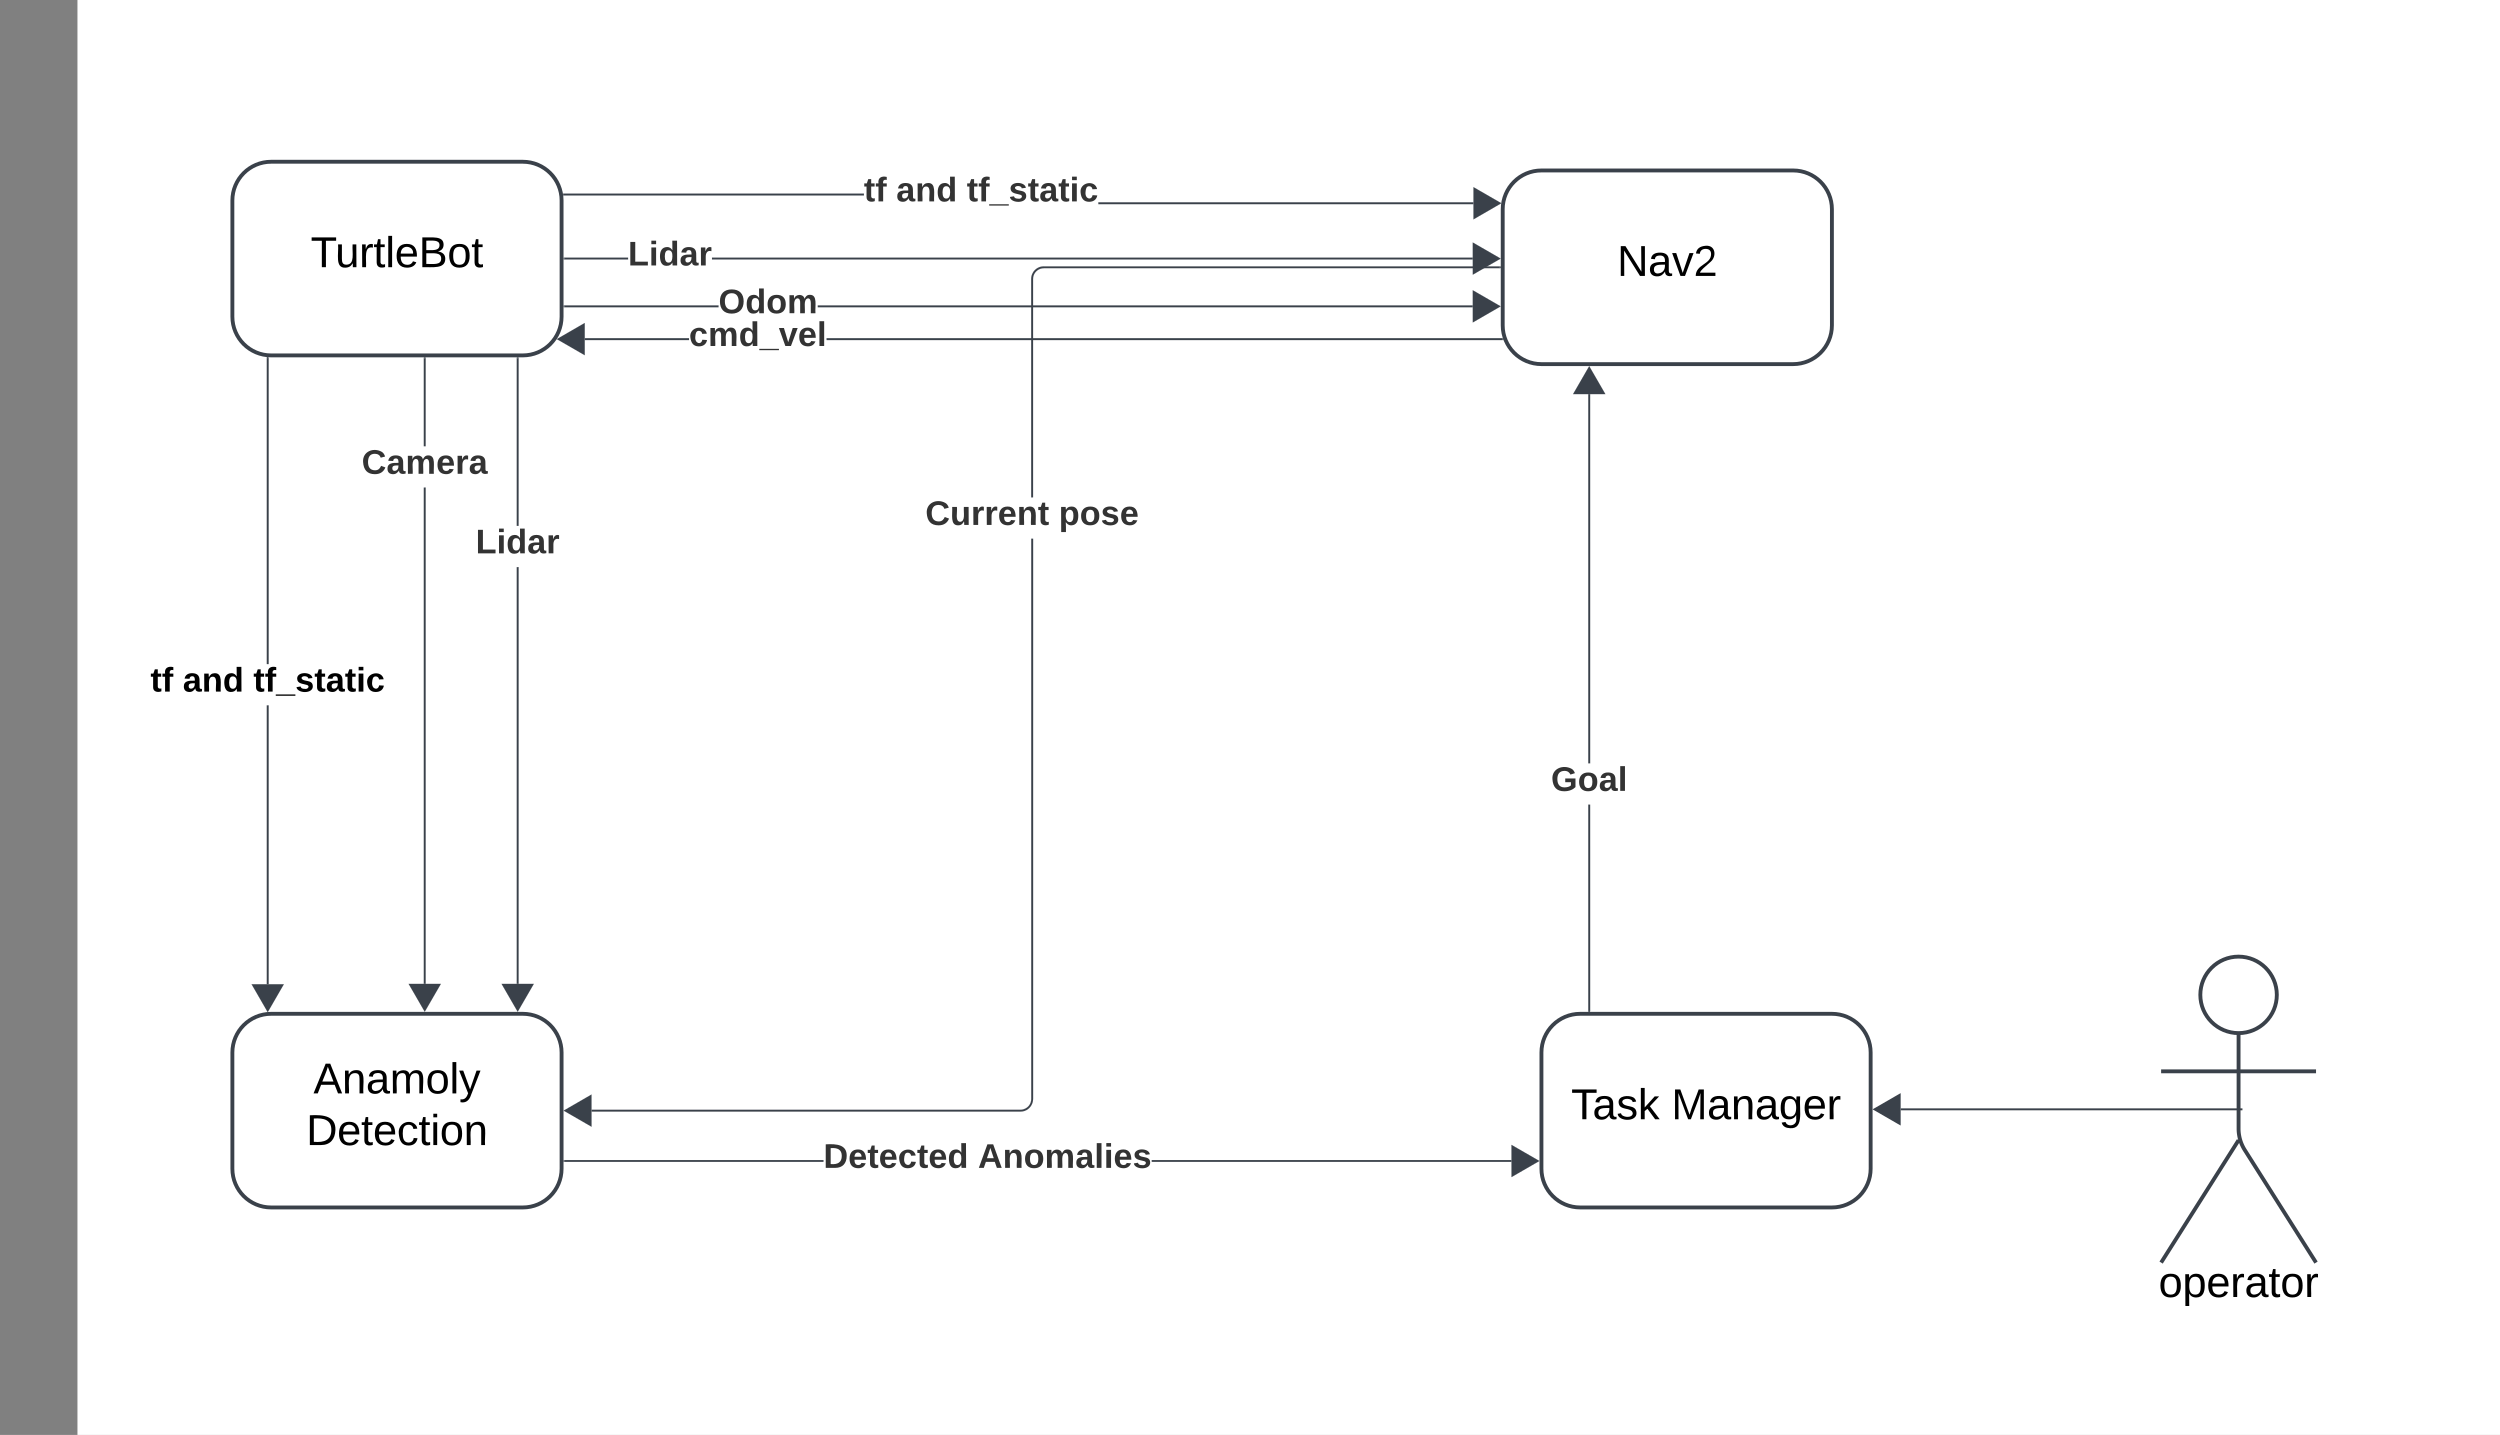 <svg xmlns="http://www.w3.org/2000/svg" xmlns:xlink="http://www.w3.org/1999/xlink" xmlns:lucid="lucid" width="1291" height="741"><rect width="100%" height="100%" fill="#808080" stroke="none"/><g transform="translate(5040 -86)" lucid:page-tab-id="0_0"><path d="M-5000 0H500v2000h-5500z" fill="#fff"/><path d="M-4900 169.53c-11.05 0-20 8.96-20 20v60c0 11.05 8.95 20 20 20h130c11.05 0 20-8.95 20-20v-60c0-11.04-8.95-20-20-20z" stroke="#3a414a" stroke-width="2" fill="#fff"/><use xlink:href="#a" transform="matrix(1,0,0,1,-4912,177.531) translate(32.432 46.444)"/><path d="M-4244 174.03c-11.05 0-20 8.96-20 20v60c0 11.05 8.95 20 20 20h130c11.05 0 20-8.95 20-20v-60c0-11.04-8.95-20-20-20z" stroke="#3a414a" stroke-width="2" fill="#fff"/><use xlink:href="#b" transform="matrix(1,0,0,1,-4256,182.031) translate(51.105 46.444)"/><path d="M-4900 609.53c-11.05 0-20 8.96-20 20v60c0 11.05 8.95 20 20 20h130c11.05 0 20-8.95 20-20v-60c0-11.04-8.95-20-20-20z" stroke="#3a414a" stroke-width="2" fill="#fff"/><use xlink:href="#c" transform="matrix(1,0,0,1,-4912,617.531) translate(33.852 33.111)"/><use xlink:href="#d" transform="matrix(1,0,0,1,-4912,617.531) translate(30.148 59.778)"/><path d="M-4224 609.53c-11.05 0-20 8.96-20 20v60c0 11.05 8.95 20 20 20h130c11.05 0 20-8.95 20-20v-60c0-11.04-8.95-20-20-20z" stroke="#3a414a" stroke-width="2" fill="#fff"/><use xlink:href="#e" transform="matrix(1,0,0,1,-4236,617.531) translate(7.34 46.444)"/><use xlink:href="#f" transform="matrix(1,0,0,1,-4236,617.531) translate(59.13 46.444)"/><path d="M-4279.13 190.48v.95h-193.67v-.95zm-469.75-3.55v-.95h155v.95z" stroke="#3a414a" stroke-width=".05" fill="#3a414a"/><path d="M-4748.86 186.93h-.46l-.12-.95h.58z" fill="#3a414a"/><path stroke="#3a414a" stroke-width=".05" fill="#3a414a"/><path d="M-4265.64 190.95l-13 7.5v-15z" fill="#3a414a"/><path d="M-4264.7 190.95l-14.4 8.33v-16.65zm-13.46 6.68l11.57-6.68-11.56-6.67z" stroke="#3a414a" stroke-width=".05" fill="#3a414a"/><use xlink:href="#g" transform="matrix(1,0,0,1,-4593.889,175.786) translate(0 14.222)"/><use xlink:href="#h" transform="matrix(1,0,0,1,-4593.889,175.786) translate(16.691 14.222)"/><use xlink:href="#i" transform="matrix(1,0,0,1,-4593.889,175.786) translate(53.136 14.222)"/><path d="M-4901.27 594.25h-.95v-144h.95zm0-165.33h-.95V270.94h.95z" stroke="#3a414a" stroke-width=".05" fill="#3a414a"/><path d="M-4901.55 270.48h.28v.47h-.95v-.6z" fill="#3a414a"/><path stroke="#3a414a" stroke-width=".05" fill="#3a414a"/><path d="M-4901.75 607.74l-7.5-13h15z" fill="#3a414a"/><path d="M-4901.75 608.7l-8.32-14.42h16.64zm-6.68-13.47l6.68 11.56 6.68-11.57z" stroke="#3a414a" stroke-width=".05" fill="#3a414a"/><use xlink:href="#j" transform="matrix(1,0,0,1,-4962.294,428.923) translate(0 14.222)"/><use xlink:href="#k" transform="matrix(1,0,0,1,-4962.294,428.923) translate(16.691 14.222)"/><use xlink:href="#l" transform="matrix(1,0,0,1,-4962.294,428.923) translate(53.136 14.222)"/><path d="M-4820.2 594.04h-.94V337.78h.95zm0-277.6h-.94v-45.4h.95z" stroke="#3a414a" stroke-width=".05" fill="#3a414a"/><path d="M-4820.2 271.04h-.94v-.5h.95z" fill="#3a414a"/><path stroke="#3a414a" stroke-width=".05" fill="#3a414a"/><path d="M-4820.67 607.53l-7.5-13h15z" fill="#3a414a"/><path d="M-4820.67 608.48l-8.32-14.4h16.66zm-6.67-13.46l6.67 11.56 6.68-11.56z" stroke="#3a414a" stroke-width=".05" fill="#3a414a"/><use xlink:href="#m" transform="matrix(1,0,0,1,-4853.235,316.451) translate(0 14.222)"/><path d="M-4772.2 594.04h-.94V378.86h.95zm0-236.5h-.94v-86.5h.95z" stroke="#3a414a" stroke-width=".05" fill="#3a414a"/><path d="M-4772.2 271.04h-.94v-.5h.95z" fill="#3a414a"/><path stroke="#3a414a" stroke-width=".05" fill="#3a414a"/><path d="M-4772.67 607.53l-7.5-13h15z" fill="#3a414a"/><path d="M-4772.67 608.48l-8.32-14.4h16.66zm-6.67-13.46l6.67 11.56 6.68-11.56z" stroke="#3a414a" stroke-width=".05" fill="#3a414a"/><use xlink:href="#n" transform="matrix(1,0,0,1,-4794.346,357.531) translate(0 14.222)"/><path d="M-4506.52 653.55l-.08 1-.24.98-.4.94-.52.87-.66.77-.77.67-.86.53-.94.4-1 .23-.98.08h-221.53v-.94h221.48l.88-.07.85-.22.8-.33.75-.45.66-.56.57-.66.45-.74.33-.8.2-.85.07-.9V364.2h.95zm241.02-429.04h-235.48l-.88.07-.85.2-.8.34-.75.46-.66.56-.57.66-.45.74-.33.8-.2.85-.07.88v112.8h-.95V230.02l.07-.98.24-1 .4-.93.52-.88.66-.77.77-.66.86-.54.94-.4 1-.23.98-.07h235.52z" stroke="#3a414a" stroke-width=".05" fill="#3a414a"/><path d="M-4265 224.5h-.5v-.94h.5z" fill="#3a414a"/><path stroke="#3a414a" stroke-width=".05" fill="#3a414a"/><path d="M-4735 667.03l-13-7.5 13-7.5z" fill="#3a414a"/><path d="M-4734.53 667.85l-14.42-8.32 14.4-8.32zm-12.52-8.32l11.57 6.68v-13.35z" stroke="#3a414a" stroke-width=".05" fill="#3a414a"/><use xlink:href="#o" transform="matrix(1,0,0,1,-4562.16,342.864) translate(0 14.222)"/><use xlink:href="#p" transform="matrix(1,0,0,1,-4562.16,342.864) translate(68.938 14.222)"/><path d="M-4715.68 220h-32.82v-.94h32.82zm436.2 0h-392.84v-.94h392.83z" stroke="#3a414a" stroke-width=".05" fill="#3a414a"/><path d="M-4748.5 220h-.5v-.94h.5z" fill="#3a414a"/><path stroke="#3a414a" stroke-width=".05" fill="#3a414a"/><path d="M-4266 219.53l-13 7.5v-15z" fill="#3a414a"/><path d="M-4265.05 219.53l-14.4 8.32-.02-16.64zm-13.47 6.68l11.57-6.67-11.57-6.68z" stroke="#3a414a" stroke-width=".05" fill="#3a414a"/><use xlink:href="#n" transform="matrix(1,0,0,1,-4715.679,208.864) translate(0 14.222)"/><path d="M-4668.96 244.67h-79.54v-.95h79.54zm389.47 0h-338.2v-.95h338.2z" stroke="#3a414a" stroke-width=".05" fill="#3a414a"/><path d="M-4748.5 244.67h-.5v-.95h.5z" fill="#3a414a"/><path stroke="#3a414a" stroke-width=".05" fill="#3a414a"/><path d="M-4266 244.2l-13 7.5v-15z" fill="#3a414a"/><path d="M-4265.05 244.2l-14.4 8.32-.02-16.65zm-13.47 6.68l11.57-6.68-11.57-6.68z" stroke="#3a414a" stroke-width=".05" fill="#3a414a"/><use xlink:href="#q" transform="matrix(1,0,0,1,-4668.963,233.531) translate(0 14.222)"/><path d="M-4684.2 261.6h-53.83v-.96h53.83zm420.08 0h-349.02v-.96h349.02z" stroke="#3a414a" stroke-width=".05" fill="#3a414a"/><path d="M-4263.43 261.6h-.7v-.96h.32z" fill="#3a414a"/><path stroke="#3a414a" stroke-width=".05" fill="#3a414a"/><path d="M-4738.53 268.62l-13-7.5 13-7.5z" fill="#3a414a"/><path d="M-4738.05 269.44l-14.42-8.32 14.42-8.33zm-12.52-8.32l11.57 6.68v-13.36z" stroke="#3a414a" stroke-width=".05" fill="#3a414a"/><use xlink:href="#r" transform="matrix(1,0,0,1,-4684.197,250.451) translate(0 14.222)"/><path d="M-4614.77 686h-133.73v-.94h133.73zm355.28 0h-185.73v-.94h185.74z" stroke="#3a414a" stroke-width=".05" fill="#3a414a"/><path d="M-4748.5 686h-.5v-.94h.5z" fill="#3a414a"/><path stroke="#3a414a" stroke-width=".05" fill="#3a414a"/><path d="M-4246 685.53l-13 7.5v-15z" fill="#3a414a"/><path d="M-4245.05 685.53l-14.4 8.32-.02-16.64zm-13.47 6.68l11.57-6.67-11.57-6.68z" stroke="#3a414a" stroke-width=".05" fill="#3a414a"/><use xlink:href="#s" transform="matrix(1,0,0,1,-4614.765,674.864) translate(0 14.222)"/><use xlink:href="#t" transform="matrix(1,0,0,1,-4614.765,674.864) translate(79.802 14.222)"/><path d="M-3864.25 599.75c0 10.9-8.84 19.75-19.75 19.75-10.9 0-19.75-8.84-19.75-19.75 0-10.9 8.84-19.75 19.75-19.75 10.9 0 19.75 8.84 19.75 19.75z" stroke="#3a414a" stroke-width="2" fill="#fff"/><path d="M-3884 619.5v49.3a20.7 20.7 0 0 0 3.2 11.07L-3844 738m-40-63.2l-40 63.2m0-98.75h80" stroke="#3a414a" stroke-width="2" fill="none"/><path d="M-3924 586a6 6 0 0 1 6-6h68a6 6 0 0 1 6 6v168a6 6 0 0 1-6 6h-68a6 6 0 0 1-6-6z" fill="none"/><use xlink:href="#u" transform="matrix(1,0,0,1,-4004,738) translate(78.704 17.778)"/><path d="M-3885.5 658.86h-173M-3885.5 658.86h3.5" stroke="#3a414a" fill="none"/><path d="M-4072 658.86l13-7.5v15z" stroke="#3a414a" fill="#3a414a"/><path d="M-4218.86 608.03h-.95v-106.5h.94zm0-127.83h-.95V289.52h.94z" stroke="#3a414a" stroke-width=".05" fill="#3a414a"/><path d="M-4218.86 608.53h-.95v-.5h.94z" fill="#3a414a"/><path stroke="#3a414a" stroke-width=".05" fill="#3a414a"/><path d="M-4211.83 289.02h-15l7.5-13z" fill="#3a414a"/><path d="M-4211 289.5h-16.66l8.33-14.42zm-15-.95h13.34l-6.67-11.57z" stroke="#3a414a" stroke-width=".05" fill="#3a414a"/><g><use xlink:href="#v" transform="matrix(1,0,0,1,-4239.062,480.198) translate(0 14.222)"/></g><defs><path d="M127-220V0H93v-220H8v-28h204v28h-85" id="w"/><path d="M84 4C-5 8 30-112 23-190h32v120c0 31 7 50 39 49 72-2 45-101 50-169h31l1 190h-30c-1-10 1-25-2-33-11 22-28 36-60 37" id="x"/><path d="M114-163C36-179 61-72 57 0H25l-1-190h30c1 12-1 29 2 39 6-27 23-49 58-41v29" id="y"/><path d="M59-47c-2 24 18 29 38 22v24C64 9 27 4 27-40v-127H5v-23h24l9-43h21v43h35v23H59v120" id="z"/><path d="M24 0v-261h32V0H24" id="A"/><path d="M100-194c63 0 86 42 84 106H49c0 40 14 67 53 68 26 1 43-12 49-29l28 8c-11 28-37 45-77 45C44 4 14-33 15-96c1-61 26-98 85-98zm52 81c6-60-76-77-97-28-3 7-6 17-6 28h103" id="B"/><path d="M160-131c35 5 61 23 61 61C221 17 115-2 30 0v-248c76 3 177-17 177 60 0 33-19 50-47 57zm-97-11c50-1 110 9 110-42 0-47-63-36-110-37v79zm0 115c55-2 124 14 124-45 0-56-70-42-124-44v89" id="C"/><path d="M100-194c62-1 85 37 85 99 1 63-27 99-86 99S16-35 15-95c0-66 28-99 85-99zM99-20c44 1 53-31 53-75 0-43-8-75-51-75s-53 32-53 75 10 74 51 75" id="D"/><g id="a"><use transform="matrix(0.062,0,0,0.062,0,0)" xlink:href="#w"/><use transform="matrix(0.062,0,0,0.062,12.716,0)" xlink:href="#x"/><use transform="matrix(0.062,0,0,0.062,25.062,0)" xlink:href="#y"/><use transform="matrix(0.062,0,0,0.062,32.407,0)" xlink:href="#z"/><use transform="matrix(0.062,0,0,0.062,38.58,0)" xlink:href="#A"/><use transform="matrix(0.062,0,0,0.062,43.457,0)" xlink:href="#B"/><use transform="matrix(0.062,0,0,0.062,55.802,0)" xlink:href="#C"/><use transform="matrix(0.062,0,0,0.062,70.617,0)" xlink:href="#D"/><use transform="matrix(0.062,0,0,0.062,82.963,0)" xlink:href="#z"/></g><path d="M190 0L58-211 59 0H30v-248h39L202-35l-2-213h31V0h-41" id="E"/><path d="M141-36C126-15 110 5 73 4 37 3 15-17 15-53c-1-64 63-63 125-63 3-35-9-54-41-54-24 1-41 7-42 31l-33-3c5-37 33-52 76-52 45 0 72 20 72 64v82c-1 20 7 32 28 27v20c-31 9-61-2-59-35zM48-53c0 20 12 33 32 33 41-3 63-29 60-74-43 2-92-5-92 41" id="F"/><path d="M108 0H70L1-190h34L89-25l56-165h34" id="G"/><path d="M101-251c82-7 93 87 43 132L82-64C71-53 59-42 53-27h129V0H18c2-99 128-94 128-182 0-28-16-43-45-43s-46 15-49 41l-32-3c6-41 34-60 81-64" id="H"/><g id="b"><use transform="matrix(0.062,0,0,0.062,0,0)" xlink:href="#E"/><use transform="matrix(0.062,0,0,0.062,15.988,0)" xlink:href="#F"/><use transform="matrix(0.062,0,0,0.062,28.333,0)" xlink:href="#G"/><use transform="matrix(0.062,0,0,0.062,39.444,0)" xlink:href="#H"/></g><path d="M205 0l-28-72H64L36 0H1l101-248h38L239 0h-34zm-38-99l-47-123c-12 45-31 82-46 123h93" id="I"/><path d="M117-194c89-4 53 116 60 194h-32v-121c0-31-8-49-39-48C34-167 62-67 57 0H25l-1-190h30c1 10-1 24 2 32 11-22 29-35 61-36" id="J"/><path d="M210-169c-67 3-38 105-44 169h-31v-121c0-29-5-50-35-48C34-165 62-65 56 0H25l-1-190h30c1 10-1 24 2 32 10-44 99-50 107 0 11-21 27-35 58-36 85-2 47 119 55 194h-31v-121c0-29-5-49-35-48" id="K"/><path d="M179-190L93 31C79 59 56 82 12 73V49c39 6 53-20 64-50L1-190h34L92-34l54-156h33" id="L"/><g id="c"><use transform="matrix(0.062,0,0,0.062,0,0)" xlink:href="#I"/><use transform="matrix(0.062,0,0,0.062,14.815,0)" xlink:href="#J"/><use transform="matrix(0.062,0,0,0.062,27.16,0)" xlink:href="#F"/><use transform="matrix(0.062,0,0,0.062,39.506,0)" xlink:href="#K"/><use transform="matrix(0.062,0,0,0.062,57.963,0)" xlink:href="#D"/><use transform="matrix(0.062,0,0,0.062,70.309,0)" xlink:href="#A"/><use transform="matrix(0.062,0,0,0.062,75.185,0)" xlink:href="#L"/></g><path d="M30-248c118-7 216 8 213 122C240-48 200 0 122 0H30v-248zM63-27c89 8 146-16 146-99s-60-101-146-95v194" id="M"/><path d="M96-169c-40 0-48 33-48 73s9 75 48 75c24 0 41-14 43-38l32 2c-6 37-31 61-74 61-59 0-76-41-82-99-10-93 101-131 147-64 4 7 5 14 7 22l-32 3c-4-21-16-35-41-35" id="N"/><path d="M24-231v-30h32v30H24zM24 0v-190h32V0H24" id="O"/><g id="d"><use transform="matrix(0.062,0,0,0.062,0,0)" xlink:href="#M"/><use transform="matrix(0.062,0,0,0.062,15.988,0)" xlink:href="#B"/><use transform="matrix(0.062,0,0,0.062,28.333,0)" xlink:href="#z"/><use transform="matrix(0.062,0,0,0.062,34.506,0)" xlink:href="#B"/><use transform="matrix(0.062,0,0,0.062,46.852,0)" xlink:href="#N"/><use transform="matrix(0.062,0,0,0.062,57.963,0)" xlink:href="#z"/><use transform="matrix(0.062,0,0,0.062,64.136,0)" xlink:href="#O"/><use transform="matrix(0.062,0,0,0.062,69.012,0)" xlink:href="#D"/><use transform="matrix(0.062,0,0,0.062,81.358,0)" xlink:href="#J"/></g><path d="M135-143c-3-34-86-38-87 0 15 53 115 12 119 90S17 21 10-45l28-5c4 36 97 45 98 0-10-56-113-15-118-90-4-57 82-63 122-42 12 7 21 19 24 35" id="P"/><path d="M143 0L79-87 56-68V0H24v-261h32v163l83-92h37l-77 82L181 0h-38" id="Q"/><g id="e"><use transform="matrix(0.062,0,0,0.062,0,0)" xlink:href="#w"/><use transform="matrix(0.062,0,0,0.062,11.049,0)" xlink:href="#F"/><use transform="matrix(0.062,0,0,0.062,23.395,0)" xlink:href="#P"/><use transform="matrix(0.062,0,0,0.062,34.506,0)" xlink:href="#Q"/></g><path d="M240 0l2-218c-23 76-54 145-80 218h-23L58-218 59 0H30v-248h44l77 211c21-75 51-140 76-211h43V0h-30" id="R"/><path d="M177-190C167-65 218 103 67 71c-23-6-38-20-44-43l32-5c15 47 100 32 89-28v-30C133-14 115 1 83 1 29 1 15-40 15-95c0-56 16-97 71-98 29-1 48 16 59 35 1-10 0-23 2-32h30zM94-22c36 0 50-32 50-73 0-42-14-75-50-75-39 0-46 34-46 75s6 73 46 73" id="S"/><g id="f"><use transform="matrix(0.062,0,0,0.062,0,0)" xlink:href="#R"/><use transform="matrix(0.062,0,0,0.062,18.457,0)" xlink:href="#F"/><use transform="matrix(0.062,0,0,0.062,30.802,0)" xlink:href="#J"/><use transform="matrix(0.062,0,0,0.062,43.148,0)" xlink:href="#F"/><use transform="matrix(0.062,0,0,0.062,55.494,0)" xlink:href="#S"/><use transform="matrix(0.062,0,0,0.062,67.84,0)" xlink:href="#B"/><use transform="matrix(0.062,0,0,0.062,80.185,0)" xlink:href="#y"/></g><path fill="#333" d="M115-3C79 11 28 4 28-45v-112H4v-33h27l15-45h31v45h36v33H77v99c-1 23 16 31 38 25v30" id="T"/><path fill="#333" d="M121-226c-27-7-43 5-38 36h38v33H83V0H34v-157H6v-33h28c-9-59 32-81 87-68v32" id="U"/><g id="g"><use transform="matrix(0.049,0,0,0.049,0,0)" xlink:href="#T"/><use transform="matrix(0.049,0,0,0.049,5.877,0)" xlink:href="#U"/></g><path fill="#333" d="M133-34C117-15 103 5 69 4 32 3 11-16 11-54c-1-60 55-63 116-61 1-26-3-47-28-47-18 1-26 9-28 27l-52-2c7-38 36-58 82-57s74 22 75 68l1 82c-1 14 12 18 25 15v27c-30 8-71 5-69-32zm-48 3c29 0 43-24 42-57-32 0-66-3-65 30 0 17 8 27 23 27" id="V"/><path fill="#333" d="M135-194c87-1 58 113 63 194h-50c-7-57 23-157-34-157-59 0-34 97-39 157H25l-1-190h47c2 12-1 28 3 38 12-26 28-41 61-42" id="W"/><path fill="#333" d="M88-194c31-1 46 15 58 34l-1-101h50l1 261h-48c-2-10 0-23-3-31C134-8 116 4 84 4 32 4 16-41 15-95c0-56 19-97 73-99zm17 164c33 0 40-30 41-66 1-37-9-64-41-64s-38 30-39 65c0 43 13 65 39 65" id="X"/><g id="h"><use transform="matrix(0.049,0,0,0.049,0,0)" xlink:href="#V"/><use transform="matrix(0.049,0,0,0.049,9.877,0)" xlink:href="#W"/><use transform="matrix(0.049,0,0,0.049,20.691,0)" xlink:href="#X"/></g><path fill="#333" d="M-4 44V30h207v14H-4" id="Y"/><path fill="#333" d="M137-138c1-29-70-34-71-4 15 46 118 7 119 86 1 83-164 76-172 9l43-7c4 19 20 25 44 25 33 8 57-30 24-41C81-84 22-81 20-136c-2-80 154-74 161-7" id="Z"/><path fill="#333" d="M25-224v-37h50v37H25zM25 0v-190h50V0H25" id="aa"/><path fill="#333" d="M190-63c-7 42-38 67-86 67-59 0-84-38-90-98-12-110 154-137 174-36l-49 2c-2-19-15-32-35-32-30 0-35 28-38 64-6 74 65 87 74 30" id="ab"/><g id="i"><use transform="matrix(0.049,0,0,0.049,0,0)" xlink:href="#T"/><use transform="matrix(0.049,0,0,0.049,5.877,0)" xlink:href="#U"/><use transform="matrix(0.049,0,0,0.049,11.753,0)" xlink:href="#Y"/><use transform="matrix(0.049,0,0,0.049,21.63,0)" xlink:href="#Z"/><use transform="matrix(0.049,0,0,0.049,31.506,0)" xlink:href="#T"/><use transform="matrix(0.049,0,0,0.049,37.383,0)" xlink:href="#V"/><use transform="matrix(0.049,0,0,0.049,47.259,0)" xlink:href="#T"/><use transform="matrix(0.049,0,0,0.049,53.136,0)" xlink:href="#aa"/><use transform="matrix(0.049,0,0,0.049,58.074,0)" xlink:href="#ab"/></g><path d="M115-3C79 11 28 4 28-45v-112H4v-33h27l15-45h31v45h36v33H77v99c-1 23 16 31 38 25v30" id="ac"/><path d="M121-226c-27-7-43 5-38 36h38v33H83V0H34v-157H6v-33h28c-9-59 32-81 87-68v32" id="ad"/><g id="j"><use transform="matrix(0.049,0,0,0.049,0,0)" xlink:href="#ac"/><use transform="matrix(0.049,0,0,0.049,5.877,0)" xlink:href="#ad"/></g><path d="M133-34C117-15 103 5 69 4 32 3 11-16 11-54c-1-60 55-63 116-61 1-26-3-47-28-47-18 1-26 9-28 27l-52-2c7-38 36-58 82-57s74 22 75 68l1 82c-1 14 12 18 25 15v27c-30 8-71 5-69-32zm-48 3c29 0 43-24 42-57-32 0-66-3-65 30 0 17 8 27 23 27" id="ae"/><path d="M135-194c87-1 58 113 63 194h-50c-7-57 23-157-34-157-59 0-34 97-39 157H25l-1-190h47c2 12-1 28 3 38 12-26 28-41 61-42" id="af"/><path d="M88-194c31-1 46 15 58 34l-1-101h50l1 261h-48c-2-10 0-23-3-31C134-8 116 4 84 4 32 4 16-41 15-95c0-56 19-97 73-99zm17 164c33 0 40-30 41-66 1-37-9-64-41-64s-38 30-39 65c0 43 13 65 39 65" id="ag"/><g id="k"><use transform="matrix(0.049,0,0,0.049,0,0)" xlink:href="#ae"/><use transform="matrix(0.049,0,0,0.049,9.877,0)" xlink:href="#af"/><use transform="matrix(0.049,0,0,0.049,20.691,0)" xlink:href="#ag"/></g><path d="M-4 44V30h207v14H-4" id="ah"/><path d="M137-138c1-29-70-34-71-4 15 46 118 7 119 86 1 83-164 76-172 9l43-7c4 19 20 25 44 25 33 8 57-30 24-41C81-84 22-81 20-136c-2-80 154-74 161-7" id="ai"/><path d="M25-224v-37h50v37H25zM25 0v-190h50V0H25" id="aj"/><path d="M190-63c-7 42-38 67-86 67-59 0-84-38-90-98-12-110 154-137 174-36l-49 2c-2-19-15-32-35-32-30 0-35 28-38 64-6 74 65 87 74 30" id="ak"/><g id="l"><use transform="matrix(0.049,0,0,0.049,0,0)" xlink:href="#ac"/><use transform="matrix(0.049,0,0,0.049,5.877,0)" xlink:href="#ad"/><use transform="matrix(0.049,0,0,0.049,11.753,0)" xlink:href="#ah"/><use transform="matrix(0.049,0,0,0.049,21.63,0)" xlink:href="#ai"/><use transform="matrix(0.049,0,0,0.049,31.506,0)" xlink:href="#ac"/><use transform="matrix(0.049,0,0,0.049,37.383,0)" xlink:href="#ae"/><use transform="matrix(0.049,0,0,0.049,47.259,0)" xlink:href="#ac"/><use transform="matrix(0.049,0,0,0.049,53.136,0)" xlink:href="#aj"/><use transform="matrix(0.049,0,0,0.049,58.074,0)" xlink:href="#ak"/></g><path fill="#333" d="M67-125c0 53 21 87 73 88 37 1 54-22 65-47l45 17C233-25 199 4 140 4 58 4 20-42 15-125 8-235 124-281 211-232c18 10 29 29 36 50l-46 12c-8-25-30-41-62-41-52 0-71 34-72 86" id="al"/><path fill="#333" d="M220-157c-53 9-28 100-34 157h-49v-107c1-27-5-49-29-50C55-147 81-57 75 0H25l-1-190h47c2 12-1 28 3 38 10-53 101-56 108 0 13-22 24-43 59-42 82 1 51 116 57 194h-49v-107c-1-25-5-48-29-50" id="am"/><path fill="#333" d="M185-48c-13 30-37 53-82 52C43 2 14-33 14-96s30-98 90-98c62 0 83 45 84 108H66c0 31 8 55 39 56 18 0 30-7 34-22zm-45-69c5-46-57-63-70-21-2 6-4 13-4 21h74" id="an"/><path fill="#333" d="M135-150c-39-12-60 13-60 57V0H25l-1-190h47c2 13-1 29 3 40 6-28 27-53 61-41v41" id="ao"/><g id="m"><use transform="matrix(0.049,0,0,0.049,0,0)" xlink:href="#al"/><use transform="matrix(0.049,0,0,0.049,12.79,0)" xlink:href="#V"/><use transform="matrix(0.049,0,0,0.049,22.667,0)" xlink:href="#am"/><use transform="matrix(0.049,0,0,0.049,38.469,0)" xlink:href="#an"/><use transform="matrix(0.049,0,0,0.049,48.346,0)" xlink:href="#ao"/><use transform="matrix(0.049,0,0,0.049,55.259,0)" xlink:href="#V"/></g><path fill="#333" d="M24 0v-248h52v208h133V0H24" id="ap"/><g id="n"><use transform="matrix(0.049,0,0,0.049,0,0)" xlink:href="#ap"/><use transform="matrix(0.049,0,0,0.049,10.815,0)" xlink:href="#aa"/><use transform="matrix(0.049,0,0,0.049,15.753,0)" xlink:href="#X"/><use transform="matrix(0.049,0,0,0.049,26.568,0)" xlink:href="#V"/><use transform="matrix(0.049,0,0,0.049,36.444,0)" xlink:href="#ao"/></g><path fill="#333" d="M85 4C-2 5 27-109 22-190h50c7 57-23 150 33 157 60-5 35-97 40-157h50l1 190h-47c-2-12 1-28-3-38-12 25-28 42-61 42" id="aq"/><g id="o"><use transform="matrix(0.049,0,0,0.049,0,0)" xlink:href="#al"/><use transform="matrix(0.049,0,0,0.049,12.79,0)" xlink:href="#aq"/><use transform="matrix(0.049,0,0,0.049,23.605,0)" xlink:href="#ao"/><use transform="matrix(0.049,0,0,0.049,30.519,0)" xlink:href="#ao"/><use transform="matrix(0.049,0,0,0.049,37.432,0)" xlink:href="#an"/><use transform="matrix(0.049,0,0,0.049,47.309,0)" xlink:href="#W"/><use transform="matrix(0.049,0,0,0.049,58.123,0)" xlink:href="#T"/></g><path fill="#333" d="M135-194c53 0 70 44 70 98 0 56-19 98-73 100-31 1-45-17-59-34 3 33 2 69 2 105H25l-1-265h48c2 10 0 23 3 31 11-24 29-35 60-35zM114-30c33 0 39-31 40-66 0-38-9-64-40-64-56 0-55 130 0 130" id="ar"/><path fill="#333" d="M110-194c64 0 96 36 96 99 0 64-35 99-97 99-61 0-95-36-95-99 0-62 34-99 96-99zm-1 164c35 0 45-28 45-65 0-40-10-65-43-65-34 0-45 26-45 65 0 36 10 65 43 65" id="as"/><g id="p"><use transform="matrix(0.049,0,0,0.049,0,0)" xlink:href="#ar"/><use transform="matrix(0.049,0,0,0.049,10.815,0)" xlink:href="#as"/><use transform="matrix(0.049,0,0,0.049,21.63,0)" xlink:href="#Z"/><use transform="matrix(0.049,0,0,0.049,31.506,0)" xlink:href="#an"/></g><path fill="#333" d="M140-251c80 0 125 45 125 126S219 4 139 4C58 4 15-44 15-125s44-126 125-126zm-1 214c52 0 73-35 73-88 0-50-21-86-72-86-52 0-73 35-73 86s22 88 72 88" id="at"/><g id="q"><use transform="matrix(0.049,0,0,0.049,0,0)" xlink:href="#at"/><use transform="matrix(0.049,0,0,0.049,13.827,0)" xlink:href="#X"/><use transform="matrix(0.049,0,0,0.049,24.642,0)" xlink:href="#as"/><use transform="matrix(0.049,0,0,0.049,35.457,0)" xlink:href="#am"/></g><path fill="#333" d="M128 0H69L1-190h53L99-40l48-150h52" id="au"/><path fill="#333" d="M25 0v-261h50V0H25" id="av"/><g id="r"><use transform="matrix(0.049,0,0,0.049,0,0)" xlink:href="#ab"/><use transform="matrix(0.049,0,0,0.049,9.877,0)" xlink:href="#am"/><use transform="matrix(0.049,0,0,0.049,25.679,0)" xlink:href="#X"/><use transform="matrix(0.049,0,0,0.049,36.494,0)" xlink:href="#Y"/><use transform="matrix(0.049,0,0,0.049,46.37,0)" xlink:href="#au"/><use transform="matrix(0.049,0,0,0.049,56.247,0)" xlink:href="#an"/><use transform="matrix(0.049,0,0,0.049,66.123,0)" xlink:href="#av"/></g><path fill="#333" d="M24-248c120-7 223 5 221 122C244-46 201 0 124 0H24v-248zM76-40c74 7 117-18 117-86 0-67-45-88-117-82v168" id="aw"/><g id="s"><use transform="matrix(0.049,0,0,0.049,0,0)" xlink:href="#aw"/><use transform="matrix(0.049,0,0,0.049,12.79,0)" xlink:href="#an"/><use transform="matrix(0.049,0,0,0.049,22.667,0)" xlink:href="#T"/><use transform="matrix(0.049,0,0,0.049,28.543,0)" xlink:href="#an"/><use transform="matrix(0.049,0,0,0.049,38.42,0)" xlink:href="#ab"/><use transform="matrix(0.049,0,0,0.049,48.296,0)" xlink:href="#T"/><use transform="matrix(0.049,0,0,0.049,54.173,0)" xlink:href="#an"/><use transform="matrix(0.049,0,0,0.049,64.049,0)" xlink:href="#X"/></g><path fill="#333" d="M199 0l-22-63H83L61 0H9l90-248h61L250 0h-51zm-33-102l-36-108c-10 38-24 72-36 108h72" id="ax"/><g id="t"><use transform="matrix(0.049,0,0,0.049,0,0)" xlink:href="#ax"/><use transform="matrix(0.049,0,0,0.049,12.79,0)" xlink:href="#W"/><use transform="matrix(0.049,0,0,0.049,23.605,0)" xlink:href="#as"/><use transform="matrix(0.049,0,0,0.049,34.42,0)" xlink:href="#am"/><use transform="matrix(0.049,0,0,0.049,50.222,0)" xlink:href="#V"/><use transform="matrix(0.049,0,0,0.049,60.099,0)" xlink:href="#av"/><use transform="matrix(0.049,0,0,0.049,65.037,0)" xlink:href="#aa"/><use transform="matrix(0.049,0,0,0.049,69.975,0)" xlink:href="#an"/><use transform="matrix(0.049,0,0,0.049,79.852,0)" xlink:href="#Z"/></g><path d="M115-194c55 1 70 41 70 98S169 2 115 4C84 4 66-9 55-30l1 105H24l-1-265h31l2 30c10-21 28-34 59-34zm-8 174c40 0 45-34 45-75s-6-73-45-74c-42 0-51 32-51 76 0 43 10 73 51 73" id="ay"/><g id="u"><use transform="matrix(0.062,0,0,0.062,0,0)" xlink:href="#D"/><use transform="matrix(0.062,0,0,0.062,12.346,0)" xlink:href="#ay"/><use transform="matrix(0.062,0,0,0.062,24.691,0)" xlink:href="#B"/><use transform="matrix(0.062,0,0,0.062,37.037,0)" xlink:href="#y"/><use transform="matrix(0.062,0,0,0.062,44.383,0)" xlink:href="#F"/><use transform="matrix(0.062,0,0,0.062,56.728,0)" xlink:href="#z"/><use transform="matrix(0.062,0,0,0.062,62.901,0)" xlink:href="#D"/><use transform="matrix(0.062,0,0,0.062,75.247,0)" xlink:href="#y"/></g><path fill="#333" d="M67-125c0 54 23 88 75 88 28 0 53-7 68-21v-34h-60v-39h108v91C232-14 192 4 140 4 58 4 20-42 15-125 8-236 126-280 215-234c19 10 29 26 37 47l-47 15c-11-23-29-39-63-39-53 1-75 33-75 86" id="az"/><g id="v"><use transform="matrix(0.049,0,0,0.049,0,0)" xlink:href="#az"/><use transform="matrix(0.049,0,0,0.049,13.827,0)" xlink:href="#as"/><use transform="matrix(0.049,0,0,0.049,24.642,0)" xlink:href="#V"/><use transform="matrix(0.049,0,0,0.049,34.519,0)" xlink:href="#av"/></g></defs></g></svg>